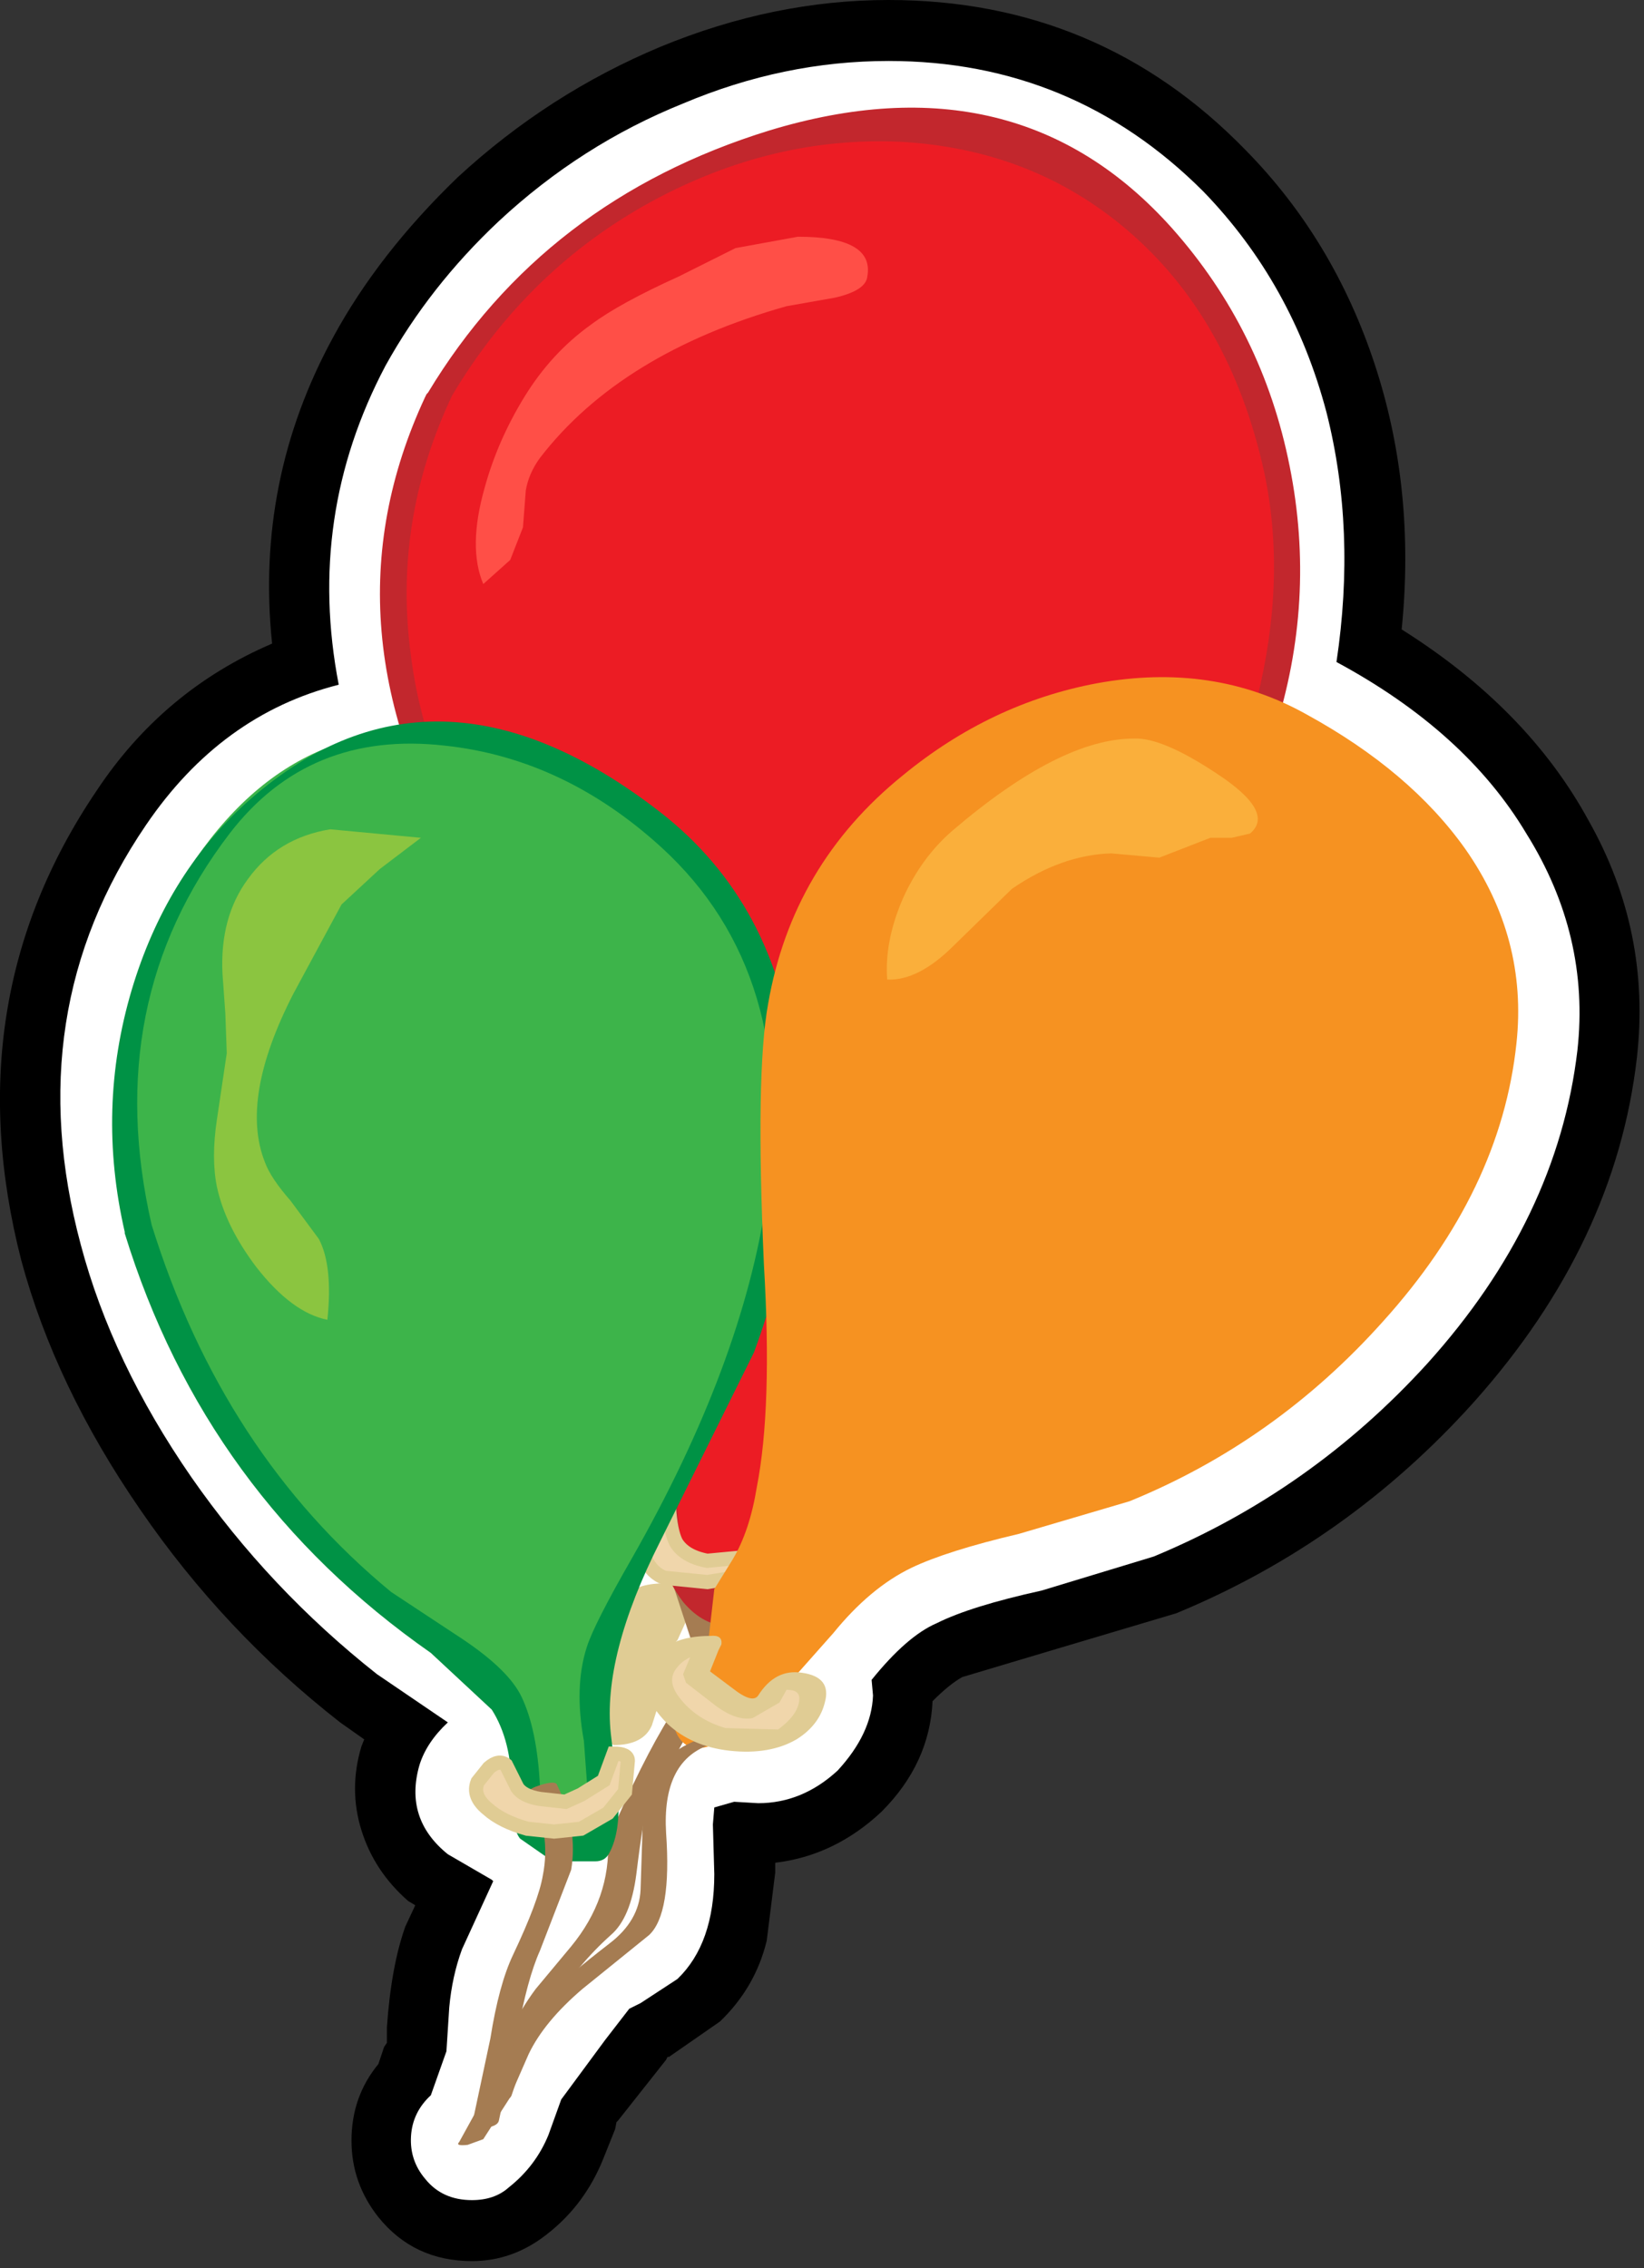 <?xml version="1.0" encoding="UTF-8"?>
<svg xmlns="http://www.w3.org/2000/svg" xmlns:xlink="http://www.w3.org/1999/xlink" width="232pt" height="320pt" viewBox="0 0 232 320" version="1.1">
<rect x="0" y="0" width="232" height="320" fill="#333333" stroke="none"/>
<g id="surface1">
<path style=" stroke:none;fill-rule:nonzero;fill:rgb(0%,0%,0%);fill-opacity:1;" d="M 175.801 21.199 C 184.066 29.602 190.133 39.668 194 51.398 C 197.867 63.133 199.133 75.602 197.801 88.801 C 209.668 96.266 218.465 105.266 224.199 115.801 C 230.066 126.199 232.332 137.332 231 149.199 C 229 166.668 221.332 182.867 208 197.801 C 196.133 211 182.133 220.934 166 227.602 L 149.199 232.602 L 135.801 236.602 C 134.602 237.266 133.199 238.398 131.602 240 C 131.332 245.867 128.934 251.066 124.398 255.602 C 120 259.734 115 262.133 109.398 262.801 L 109.398 264.199 L 108.199 273.801 C 107.133 278.199 104.934 282 101.602 285.199 L 94.398 290.199 L 94.199 290.199 L 94 290.602 L 87.199 299.199 L 87 299.398 L 86.801 300.398 L 85.199 304.398 C 83.465 308.801 80.801 312.398 77.199 315.199 C 74 317.734 70.465 319 66.602 319 C 61.133 319 56.734 316.934 53.398 312.801 C 50.867 309.602 49.602 306 49.602 302 C 49.602 297.867 50.867 294.266 53.398 291.199 L 54.199 288.801 L 54.602 288.199 L 54.602 286 C 55 280.266 55.867 275.535 57.199 271.801 L 58.602 268.801 L 57.602 268.199 C 54.398 265.398 52.199 262.066 51 258.199 C 49.801 254.332 49.801 250.398 51 246.398 L 51.398 245.398 L 48 243 C 37.066 234.465 27.668 224.465 19.801 213 C 11.801 201.398 6.199 189.668 3 177.801 C -3.266 153.398 0.266 131.332 13.602 111.602 C 19.867 102.133 28.133 95.199 38.398 90.801 C 36.801 75.465 39.668 61.066 47 47.602 C 51.266 39.734 57.133 32.199 64.602 25 C 73.133 17.133 82.668 11 93.199 6.602 C 103.867 2.199 114.602 0 125.398 0 C 145.266 0 162.066 7.066 175.801 21.199 "/>
<path style=" stroke:none;fill-rule:nonzero;fill:rgb(100%,100%,100%);fill-opacity:1;" d="M 54.398 51.602 C 58.535 44.133 63.867 37.332 70.398 31.199 C 78.133 24 86.801 18.465 96.398 14.602 C 105.867 10.602 115.535 8.602 125.398 8.602 C 142.734 8.602 157.535 14.734 169.801 27 C 178.199 35.668 184 46.066 187.199 58.199 C 190 69.266 190.465 81 188.602 93.398 C 200.734 99.934 209.668 108 215.398 117.602 C 221.398 127.199 223.801 137.398 222.602 148.199 C 220.734 164.066 213.668 178.801 201.398 192.398 C 190.465 204.398 177.602 213.465 162.801 219.602 L 147 224.398 C 140.332 225.867 135.398 227.398 132.199 229 C 129.398 230.199 126.332 232.867 123 237 L 123.199 239.199 C 123.066 242.801 121.398 246.332 118.199 249.801 C 114.867 252.867 111.133 254.398 107 254.398 L 103.602 254.199 L 100.801 255 L 100.602 257.398 L 100.801 264.398 C 100.801 270.934 99.066 275.867 95.602 279.199 L 90.398 282.602 L 88.801 283.398 L 85.398 287.801 L 79.199 296.199 L 77.398 301.199 C 76.199 304.133 74.332 306.602 71.801 308.602 C 70.465 309.801 68.734 310.398 66.602 310.398 C 63.801 310.398 61.602 309.398 60 307.398 C 58.535 305.668 57.867 303.668 58 301.398 C 58.133 299.133 59.066 297.199 60.801 295.602 L 63 289.398 L 63.398 283.199 C 63.668 280.266 64.266 277.535 65.199 275 L 69.602 265.398 L 69.398 265.199 L 63.199 261.602 C 59.066 258.266 57.734 254.066 59.199 249 C 59.867 246.867 61.199 244.867 63.199 243 L 53.199 236.199 C 43.066 228.199 34.332 218.934 27 208.398 C 19.535 197.602 14.332 186.668 11.398 175.602 C 5.535 153.734 8.602 134 20.602 116.398 C 27.668 106 36.734 99.398 47.801 96.602 C 44.734 80.734 46.934 65.734 54.398 51.602 "/>
<path style=" stroke:none;fill-rule:nonzero;fill:rgb(100%,100%,100%);fill-opacity:1;" d="M 92.602 227.801 L 92.801 227.801 L 93.199 228.398 L 91.801 229.199 L 92.602 227.801 "/>
<path style=" stroke:none;fill-rule:nonzero;fill:rgb(94.118%,83.922%,67.059%);fill-opacity:1;" d="M 93.801 226.398 L 94 226.602 L 92.602 230.801 C 90.465 232.398 89.398 234.465 89.398 237 L 89.801 239 L 88 243.801 L 87.602 243.801 L 87.199 241.199 L 86.602 236.801 L 87.602 233 L 91.801 225.602 L 93.801 226.398 "/>
<path style=" stroke:none;fill-rule:nonzero;fill:rgb(87.843%,80%,58.039%);fill-opacity:1;" d="M 97.602 227 L 95.602 231.398 C 93.734 233.266 93 235.133 93.398 237 L 93.398 239 L 92 243.398 C 91.199 245.266 89.398 246.199 86.602 246.199 L 86.199 246 C 84.734 246 83.934 245.602 83.801 244.801 L 82.801 240.199 C 82.398 238.332 82.398 236.801 82.801 235.602 L 88.199 225.398 C 89 224.199 90.602 223.535 93 223.398 L 95 223.602 L 97.199 224.801 C 97.867 225.199 98 225.934 97.602 227 "/>
<path style=" stroke:none;fill-rule:nonzero;fill:rgb(64.706%,48.627%,32.157%);fill-opacity:1;" d="M 95.602 219.801 L 98 220.199 L 101.199 227.602 C 102.535 230.801 102.801 233.332 102 235.199 L 96.801 245 L 91.398 254.801 C 91 255.734 90.465 258.934 89.801 264.398 C 89.266 268.535 88.066 271.398 86.199 273 C 79.934 278.602 75.266 286.133 72.199 295.602 C 71.934 296.266 71.133 296.668 69.801 296.801 C 68.602 296.934 68.066 296.668 68.199 296 C 70.332 289.465 72.801 284.332 75.602 280.602 L 80.602 274.602 C 84.332 270.066 86.066 265.066 85.801 259.602 C 89 252.133 91.934 246.266 94.602 242 C 97 238.266 98 234.801 97.602 231.602 L 94.199 221.199 C 93.934 220.535 94.398 220.066 95.602 219.801 "/>
<path style=" stroke:none;fill-rule:nonzero;fill:rgb(92.549%,10.98%,14.118%);fill-opacity:1;" d="M 163.801 33 C 176.199 45.668 182.066 62.066 181.398 82.199 C 180.734 101.133 174.734 117.801 163.398 132.199 C 160.066 136.602 154.734 141.602 147.398 147.199 L 130.602 161.398 C 125.535 166.734 121.535 174 118.602 183.199 L 115.398 194 C 114.199 198.398 113.734 202.133 114 205.199 C 114.668 210.801 113.867 216.266 111.602 221.602 C 108.934 228.398 104.934 230.133 99.602 226.801 C 96.398 225.066 94.535 221.535 94 216.199 L 93.602 206.199 L 92 195.801 L 91.199 185 L 91 174.199 C 90.465 165.668 89.066 158.332 86.801 152.199 C 84.398 145.535 80.602 139.133 75.398 133 C 65 120.734 58.535 108 56 94.801 C 53.332 81.066 55.332 68.066 62 55.801 C 65.465 49.398 70.199 43.266 76.199 37.398 C 88.867 25.668 103.266 19 119.398 17.398 C 137 15.668 151.801 20.867 163.801 33 "/>
<path style=" stroke:none;fill-rule:nonzero;fill:rgb(76.078%,15.294%,17.647%);fill-opacity:1;" d="M 127 20 C 115 19.465 103.332 22.266 92 28.398 C 80.266 34.801 70.867 43.934 63.801 55.801 C 58.199 67.668 56.266 79.934 58 92.602 C 59.602 105.133 64.668 116.602 73.199 127 C 79.465 135 84.066 142.199 87 148.602 C 90.602 156.465 92.602 164.801 93 173.602 C 93.133 180.398 94 191.066 95.602 205.602 L 95.602 212.199 C 95.734 215.934 96.066 218.465 96.602 219.801 C 106.465 223.398 111.465 221.734 111.602 214.801 C 112.535 204.934 113.398 197.535 114.199 192.602 C 115.668 184.332 118.133 177.332 121.602 171.602 C 125.332 165.465 132.465 158.133 143 149.602 C 153.668 140.934 160.867 133.734 164.602 128 C 170.602 118.535 174.867 108.734 177.398 98.602 C 180.199 87.266 180.535 76.602 178.398 66.602 C 175.199 52.066 168.734 40.668 159 32.398 C 150.066 24.801 139.398 20.668 127 20 M 182 65.801 C 184.535 78.465 183.801 91 179.801 103.398 C 175.535 116.465 170.602 126.199 165 132.602 L 148.398 147.199 C 140.801 153.066 135.398 157.934 132.199 161.801 C 126.602 168.734 122.602 176.535 120.199 185.199 C 119 189.734 117.602 198.266 116 210.801 C 114.801 220.266 112.602 225.867 109.398 227.602 C 104.066 230.535 99.734 230 96.398 226 C 93.734 222.535 92.199 217.734 91.801 211.602 L 90.801 187.398 L 87.801 163.199 C 86.332 156.535 83.266 149.602 78.602 142.398 L 65.801 123.398 C 51.801 100.199 49.867 77.734 60 56 L 60.199 55.602 L 60.398 55.398 C 71.332 37.266 87.398 24.934 108.602 18.398 C 131.934 11.332 150.867 15.934 165.398 32.199 C 173.934 41.801 179.465 53 182 65.801 "/>
<path style=" stroke:none;fill-rule:nonzero;fill:rgb(94.118%,83.922%,67.059%);fill-opacity:1;" d="M 113.602 221.199 L 106 222.199 L 99.801 223.199 L 93.801 222.602 C 92.602 222.199 91.668 221.266 91 219.801 C 90.066 218.332 89.867 217 90.398 215.801 L 92.602 214 L 94.398 212.602 C 94.535 214.867 94.867 216.535 95.398 217.602 C 96.199 218.934 97.668 219.801 99.801 220.199 L 110.398 219.199 C 110 217.734 108.867 216.734 107 216.199 C 108.066 214.066 109.734 213.066 112 213.199 C 114.398 213.199 116.133 214.332 117.199 216.602 C 118.133 218.867 116.934 220.398 113.602 221.199 "/>
<path style="fill:none;stroke-width:0.5;stroke-linecap:butt;stroke-linejoin:miter;stroke:rgb(87.843%,80%,58.039%);stroke-opacity:1;stroke-miterlimit:4;" d="M 29.3 54.15 C 29.033 53.583 28.6 53.3 28 53.3 C 27.434 53.267 27.017 53.517 26.75 54.05 C 27.217 54.184 27.5 54.434 27.6 54.8 L 24.95 55.05 C 24.417 54.95 24.05 54.733 23.85 54.4 C 23.717 54.134 23.634 53.717 23.6 53.15 L 23.15 53.5 L 22.6 53.95 C 22.467 54.25 22.517 54.583 22.75 54.95 C 22.917 55.316 23.15 55.55 23.45 55.65 L 24.95 55.8 L 26.5 55.55 L 28.4 55.3 C 29.233 55.1 29.533 54.717 29.3 54.15 Z M 29.3 54.15 " transform="matrix(4,0,0,4,0,0)"/>
<path style=" stroke:none;fill-rule:nonzero;fill:rgb(23.922%,70.588%,29.02%);fill-opacity:1;" d="M 108 139 C 113.734 154.602 111.066 175.734 100 202.398 C 97.199 209.465 92.066 219.133 84.602 231.398 C 83.398 233.668 82.867 235.867 83 238 L 84.398 245.199 C 85.332 255.734 85.266 261.066 84.199 261.199 C 79.398 262 76.398 261.066 75.199 258.398 C 74.668 257.332 74.332 253.934 74.199 248.199 C 74.066 243.535 72.332 239.801 69 237 L 58.398 229.602 C 49.332 222.398 41.398 214.066 34.602 204.602 C 27.398 194.332 22.398 183.934 19.602 173.398 C 14.398 154.332 17.066 136.934 27.602 121.199 C 38.535 105.332 53.199 99.934 71.602 105 C 89.332 109.801 101.465 121.133 108 139 "/>
<path style=" stroke:none;fill-rule:nonzero;fill:rgb(0%,57.255%,27.059%);fill-opacity:1;" d="M 93.398 119.602 C 84.199 111.199 74 106.398 62.801 105.199 C 50 103.734 39.867 107.867 32.398 117.602 C 20.266 133.465 16.602 151.867 21.398 172.801 C 28.066 194.266 39.332 211.535 55.199 224.602 L 65.199 231.199 C 69.602 234.133 72.398 236.867 73.602 239.398 C 75.066 242.465 75.934 246.668 76.199 252 C 81.668 259.332 83.934 259.934 83 253.801 L 82.398 245.602 C 81.465 240.535 81.602 236.133 82.801 232.398 C 83.465 230.266 85.602 226.066 89.199 219.801 C 99.602 201.535 105.934 184.602 108.199 169 C 111.266 147.934 106.332 131.465 93.398 119.602 M 93.199 114.602 C 104.133 123.133 110.465 134.934 112.199 150 C 113.668 162.668 111.734 176.266 106.398 190.801 L 93.199 217.398 C 87.734 228.199 85.398 237.266 86.199 244.602 L 87.199 253.199 C 87.465 256.668 87.066 259.398 86 261.398 C 85.602 262.199 84.934 262.602 84 262.602 L 78 262.602 L 73.398 259.398 C 72.602 258.465 72.199 256.133 72.199 252.398 C 72.199 247.867 71.266 244.133 69.398 241.199 L 60.801 233.199 C 39.602 218.398 25.199 198.668 17.602 174 L 17.602 173.801 C 14.934 162.199 15.266 150.801 18.602 139.602 C 21.801 128.934 27.133 120.199 34.602 113.398 C 52.199 97.535 71.734 97.934 93.199 114.602 "/>
<path style=" stroke:none;fill-rule:nonzero;fill:rgb(96.471%,57.255%,12.941%);fill-opacity:1;" d="M 184.398 100.801 C 194.133 106.133 201.602 112.465 206.801 119.801 C 212.668 128.199 215.066 137.332 214 147.199 C 212.535 161.066 206.266 174.133 195.199 186.398 C 185.066 197.734 173.133 206.199 159.398 211.801 L 143.801 216.398 C 137 218 131.934 219.602 128.602 221.199 C 124.734 223.066 121.066 226.133 117.602 230.398 L 108.199 241 C 100.734 247.668 96.332 248.398 95 243.199 C 94.602 241.602 95.199 239.535 96.801 237 L 100 231.199 L 100.801 224.199 L 103.398 220 C 105 217.332 106.133 213.934 106.801 209.801 C 108.266 202.332 108.602 191.867 107.801 178.398 C 107 160.398 107.199 148.133 108.398 141.602 C 110.668 128.535 117 117.801 127.398 109.398 C 135.668 102.602 144.801 98.266 154.801 96.398 C 165.734 94.398 175.602 95.867 184.398 100.801 "/>
<path style=" stroke:none;fill-rule:nonzero;fill:rgb(64.706%,48.627%,32.157%);fill-opacity:1;" d="M 76.398 251.801 C 77.734 251.398 78.465 251.398 78.602 251.801 C 80.602 255.934 81.266 259.934 80.602 263.801 L 76.199 275.199 C 75 277.867 73.934 281.801 73 287 L 70.398 299.199 C 70.266 299.734 69.602 300.066 68.398 300.199 L 66.602 299.801 L 69.199 287.602 C 70 282.535 71.066 278.602 72.398 275.801 C 74.801 270.734 76.199 267 76.602 264.602 C 77.398 260.602 76.801 256.668 74.801 252.801 C 74.535 252.535 75.066 252.199 76.398 251.801 "/>
<path style=" stroke:none;fill-rule:nonzero;fill:rgb(64.706%,48.627%,32.157%);fill-opacity:1;" d="M 100.801 245.199 C 101.465 245.465 101.199 245.801 100 246.199 C 95.602 247.801 93.602 251.934 94 258.602 C 94.535 266.199 93.734 271 91.602 273 L 82.199 280.602 C 78.602 283.668 76.066 286.734 74.602 289.801 L 71.801 296.199 L 68.199 301.801 L 66 302.602 C 64.801 302.734 64.398 302.602 64.801 302.199 L 68 296.398 L 70.801 290.602 L 79 280.199 C 79.535 279.398 81.867 277.398 86 274.199 C 88.801 272.066 90.266 269.535 90.398 266.602 L 90.801 254 C 91.734 249.867 94.332 247 98.602 245.398 L 100.801 245.199 "/>
<path style=" stroke:none;fill-rule:nonzero;fill:rgb(94.118%,83.922%,67.059%);fill-opacity:1;" d="M 67.398 251.398 L 69 249.398 C 69.934 248.602 70.734 248.465 71.398 249 L 72.199 250.602 L 73 252.199 C 73.535 253 74.602 253.535 76.199 253.801 L 79.801 254.199 L 82 253.199 L 85.199 251.199 L 86.602 247.398 C 87.934 247.398 88.602 247.734 88.602 248.398 L 88.199 252.801 L 85.801 255.801 L 82 258 L 78.199 258.398 L 74.398 258 C 72 257.332 70.133 256.398 68.801 255.199 C 67.332 254 66.867 252.734 67.398 251.398 "/>
<path style="fill:none;stroke-width:0.5;stroke-linecap:butt;stroke-linejoin:miter;stroke:rgb(87.843%,80%,58.039%);stroke-opacity:1;stroke-miterlimit:4;" d="M 17.2 63.8 C 17.533 64.1 18 64.333 18.6 64.5 L 19.55 64.6 L 20.5 64.5 L 21.45 63.95 L 22.05 63.2 L 22.15 62.1 C 22.15 61.934 21.983 61.85 21.65 61.85 L 21.3 62.8 L 20.5 63.3 L 19.95 63.55 L 19.05 63.45 C 18.65 63.384 18.384 63.25 18.25 63.05 L 18.05 62.65 L 17.85 62.25 C 17.684 62.116 17.483 62.15 17.25 62.35 L 16.85 62.85 C 16.717 63.184 16.833 63.5 17.2 63.8 Z M 17.2 63.8 " transform="matrix(4,0,0,4,0,0)"/>
<path style=" stroke:none;fill-rule:nonzero;fill:rgb(94.118%,83.922%,67.059%);fill-opacity:1;" d="M 111.199 237.199 C 114.668 236.801 115.668 238.199 114.199 241.398 C 112.602 244.465 110.199 246 107 246 L 101.398 245 C 98.867 244.332 97.066 243.465 96 242.398 C 93.066 240 92.133 237.668 93.199 235.398 C 94.266 233.133 96.535 232 100 232 L 99.602 232.398 L 98.199 236.398 L 101.801 239.199 C 103.668 240.535 104.934 241.199 105.602 241.199 C 106.934 241.332 108 240.734 108.801 239.398 C 109.602 237.934 110.398 237.199 111.199 237.199 "/>
<path style=" stroke:none;fill-rule:nonzero;fill:rgb(87.843%,80%,58.039%);fill-opacity:1;" d="M 112.398 245.398 C 109.867 246.867 106.734 247.398 103 247 C 99.398 246.602 96.465 245.332 94.199 243.199 C 91 240 90.266 237.066 92 234.398 C 93.465 232 96.199 230.801 100.199 230.801 C 101.398 230.668 101.934 231.066 101.801 232 L 101.398 232.801 L 100.199 235.801 L 103.398 238.199 C 105.266 239.668 106.465 240 107 239.199 C 108.602 236.668 110.668 235.602 113.199 236 C 116 236.398 117.066 237.801 116.398 240.199 C 115.867 242.332 114.535 244.066 112.398 245.398 M 110 240.199 L 106.199 242.398 C 104.734 242.668 103.066 242.133 101.199 240.801 L 96.801 237.398 L 96.398 236.199 L 97.398 233.801 C 96.602 234.199 96 234.668 95.602 235.199 C 94.535 236.398 94.602 237.801 95.801 239.398 C 97.398 241.535 99.602 243 102.398 243.801 L 109.801 244 C 111.801 242.535 112.801 241.066 112.801 239.602 C 112.801 238.801 112.199 238.398 111 238.398 L 110 240.199 "/>
<path style=" stroke:none;fill-rule:nonzero;fill:rgb(100%,30.98%,27.843%);fill-opacity:1;" d="M 122.398 39 C 122.266 40.332 120.734 41.332 117.801 42 L 111 43.199 C 95.398 47.602 83.801 54.734 76.199 64.602 C 75.133 66.066 74.465 67.602 74.199 69.199 L 73.801 74.398 L 72 79 L 68.199 82.398 C 66.734 78.934 66.801 74.398 68.398 68.801 C 69.602 64.398 71.465 60.133 74 56 C 76.535 51.867 79.668 48.465 83.398 45.801 C 86.066 43.801 90.199 41.535 95.801 39 L 103.801 35 L 112.602 33.398 C 119.801 33.398 123.066 35.266 122.398 39 "/>
<path style=" stroke:none;fill-rule:nonzero;fill:rgb(54.51%,77.255%,25.098%);fill-opacity:1;" d="M 46.602 117 L 59.398 118.199 L 53.602 122.602 L 48.199 127.602 L 41.398 140.199 C 36.332 150.066 35 158 37.398 164 C 37.934 165.465 39.133 167.266 41 169.398 L 45 174.801 C 46.332 177.332 46.734 181.133 46.199 186.199 C 42.867 185.535 39.535 183.066 36.199 178.801 C 33.266 174.934 31.398 171.133 30.602 167.398 C 30.066 164.734 30.066 161.602 30.602 158 L 32 148.602 L 31.801 143 L 31.398 137.398 C 31.133 132.066 32.332 127.602 35 124 C 37.801 120.133 41.668 117.801 46.602 117 "/>
<path style=" stroke:none;fill-rule:nonzero;fill:rgb(98.039%,68.627%,23.137%);fill-opacity:1;" d="M 171.801 109.199 C 177.266 112.801 178.801 115.602 176.398 117.602 L 173.801 118.199 L 170.801 118.199 L 167.199 119.602 L 163.602 121 L 156.801 120.398 C 152.133 120.535 147.465 122.199 142.801 125.398 L 134.602 133.398 C 131.266 136.734 128.133 138.332 125.199 138.199 C 124.934 134.602 125.668 130.801 127.398 126.801 C 129.133 122.934 131.465 119.734 134.398 117.199 C 144.535 108.535 153.066 104.199 160 104.199 C 162.668 104.066 166.602 105.734 171.801 109.199 "/>
</g>
</svg>
